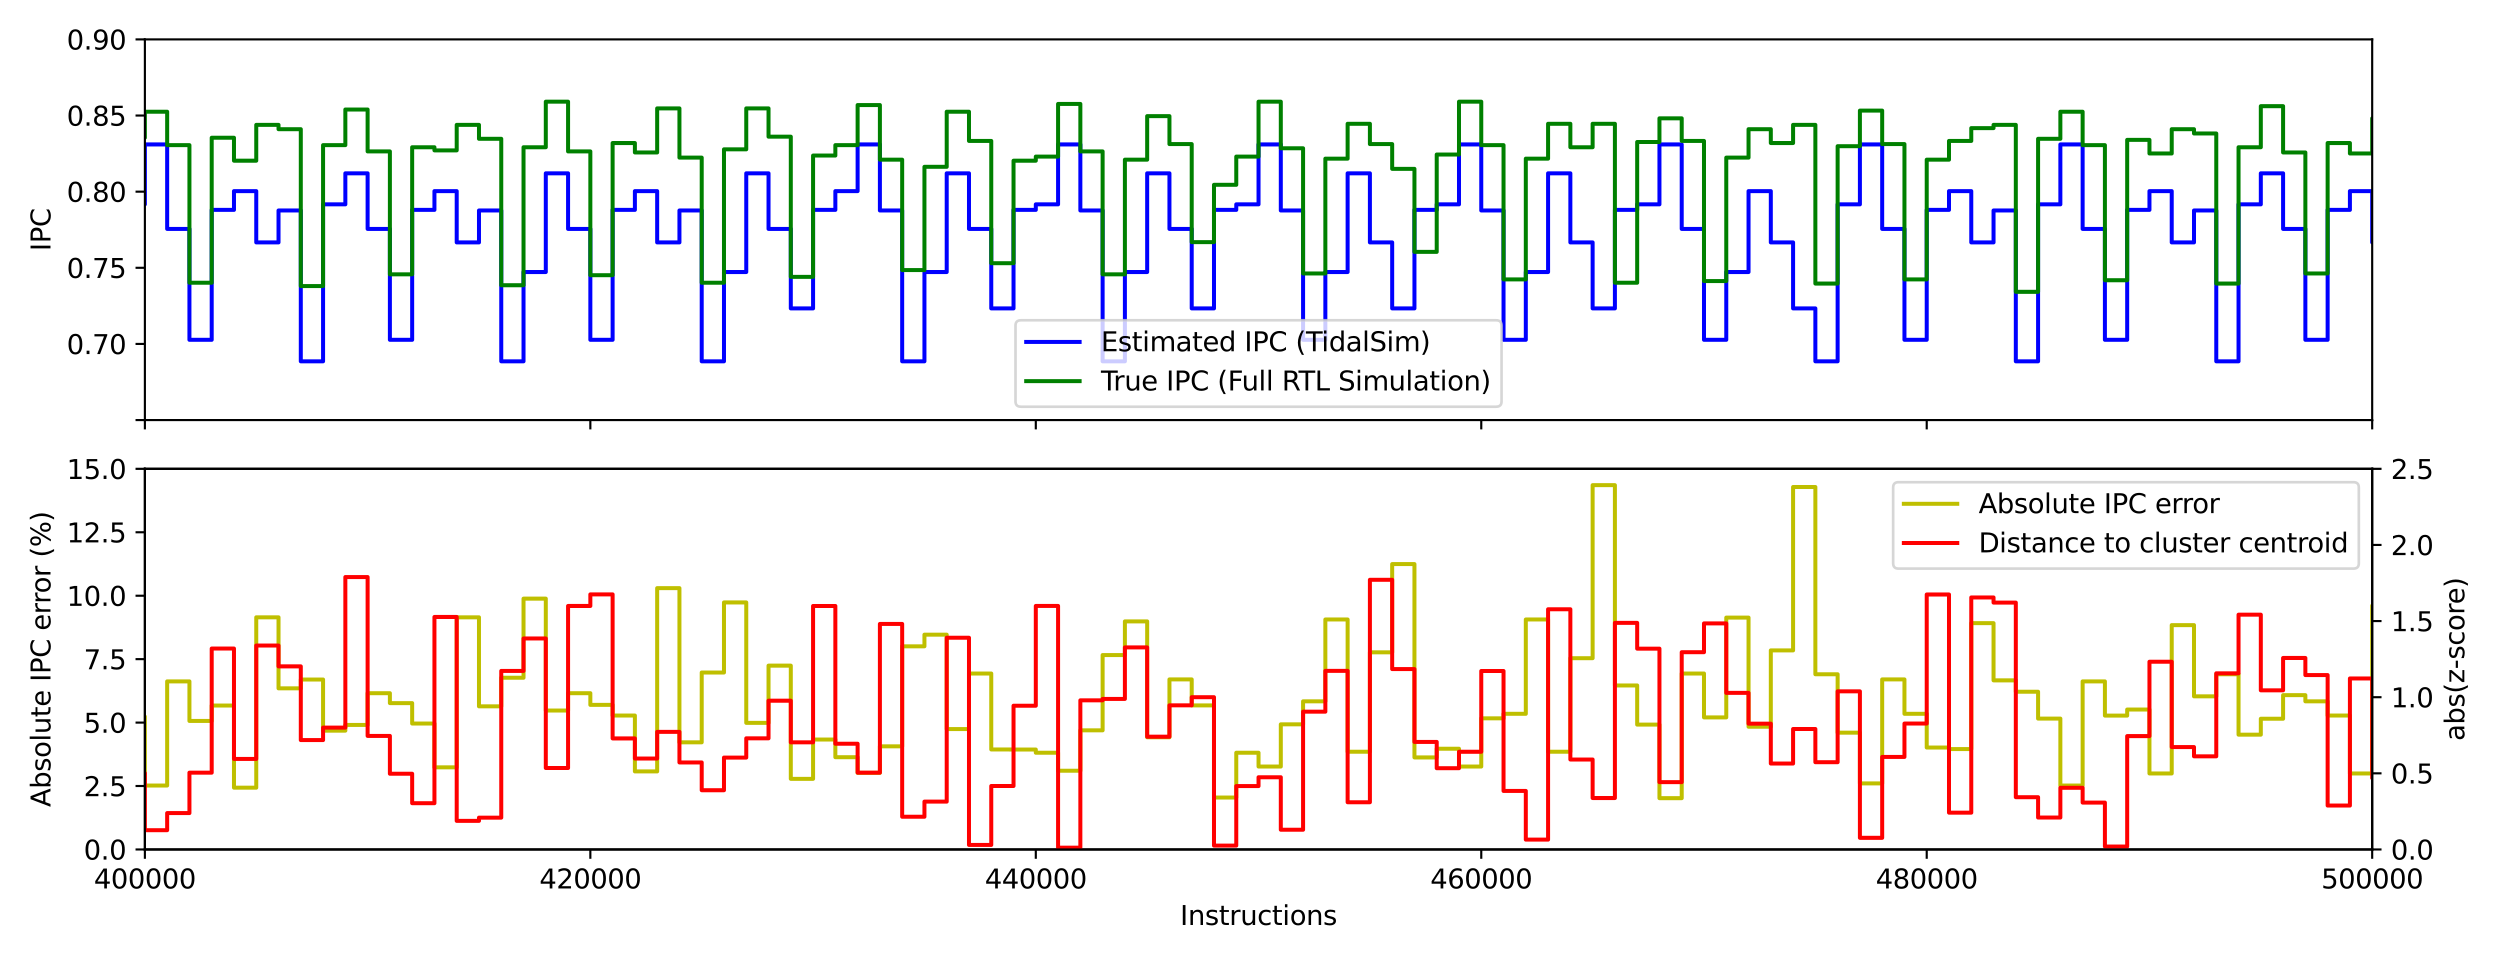 <?xml version="1.0" encoding="utf-8" standalone="no"?>
<!DOCTYPE svg PUBLIC "-//W3C//DTD SVG 1.1//EN"
  "http://www.w3.org/Graphics/SVG/1.1/DTD/svg11.dtd">
<svg xmlns:xlink="http://www.w3.org/1999/xlink" width="936pt" height="360pt" viewBox="0 0 936 360" xmlns="http://www.w3.org/2000/svg" version="1.1">
 <defs>
  <style type="text/css">*{stroke-linejoin: round; stroke-linecap: butt}</style>
 </defs>
 <g id="figure_1">
  <g id="patch_1">
   <path d="M 0 360 
L 936 360 
L 936 0 
L 0 0 
z
" style="fill: #ffffff"/>
  </g>
  <g id="axes_1">
   <g id="patch_2">
    <path d="M 54.245 157.27 
L 888.145 157.27 
L 888.145 14.76 
L 54.245 14.76 
z
" style="fill: #ffffff"/>
   </g>
   <g id="matplotlib.axis_1">
    <g id="xtick_1">
     <g id="line2d_1">
      <defs>
       <path id="m53bc0b5994" d="M 0 0 
L 0 3.5 
" style="stroke: #000000; stroke-width: 0.8"/>
      </defs>
      <g>
       <use xlink:href="#m53bc0b5994" x="54.245" y="157.27" style="stroke: #000000; stroke-width: 0.8"/>
      </g>
     </g>
    </g>
    <g id="xtick_2">
     <g id="line2d_2">
      <g>
       <use xlink:href="#m53bc0b5994" x="221.025" y="157.27" style="stroke: #000000; stroke-width: 0.8"/>
      </g>
     </g>
    </g>
    <g id="xtick_3">
     <g id="line2d_3">
      <g>
       <use xlink:href="#m53bc0b5994" x="387.805" y="157.27" style="stroke: #000000; stroke-width: 0.8"/>
      </g>
     </g>
    </g>
    <g id="xtick_4">
     <g id="line2d_4">
      <g>
       <use xlink:href="#m53bc0b5994" x="554.585" y="157.27" style="stroke: #000000; stroke-width: 0.8"/>
      </g>
     </g>
    </g>
    <g id="xtick_5">
     <g id="line2d_5">
      <g>
       <use xlink:href="#m53bc0b5994" x="721.365" y="157.27" style="stroke: #000000; stroke-width: 0.8"/>
      </g>
     </g>
    </g>
    <g id="xtick_6">
     <g id="line2d_6">
      <g>
       <use xlink:href="#m53bc0b5994" x="888.145" y="157.27" style="stroke: #000000; stroke-width: 0.8"/>
      </g>
     </g>
    </g>
   </g>
   <g id="matplotlib.axis_2">
    <g id="ytick_1">
     <g id="line2d_7">
      <defs>
       <path id="m1aa22fa182" d="M 0 0 
L -3.5 0 
" style="stroke: #000000; stroke-width: 0.8"/>
      </defs>
      <g>
       <use xlink:href="#m1aa22fa182" x="54.245" y="157.27" style="stroke: #000000; stroke-width: 0.8"/>
      </g>
     </g>
    </g>
    <g id="ytick_2">
     <g id="line2d_8">
      <g>
       <use xlink:href="#m1aa22fa182" x="54.245" y="128.768" style="stroke: #000000; stroke-width: 0.8"/>
      </g>
     </g>
     <g id="text_1">
      <!-- 0.70 -->
      <g transform="translate(24.979 132.567) scale(0.1 -0.1)">
       <defs>
        <path id="DejaVuSans-30" d="M 2034 4250 
Q 1547 4250 1301 3770 
Q 1056 3291 1056 2328 
Q 1056 1369 1301 889 
Q 1547 409 2034 409 
Q 2525 409 2770 889 
Q 3016 1369 3016 2328 
Q 3016 3291 2770 3770 
Q 2525 4250 2034 4250 
z
M 2034 4750 
Q 2819 4750 3233 4129 
Q 3647 3509 3647 2328 
Q 3647 1150 3233 529 
Q 2819 -91 2034 -91 
Q 1250 -91 836 529 
Q 422 1150 422 2328 
Q 422 3509 836 4129 
Q 1250 4750 2034 4750 
z
" transform="scale(0.016)"/>
        <path id="DejaVuSans-2e" d="M 684 794 
L 1344 794 
L 1344 0 
L 684 0 
L 684 794 
z
" transform="scale(0.016)"/>
        <path id="DejaVuSans-37" d="M 525 4666 
L 3525 4666 
L 3525 4397 
L 1831 0 
L 1172 0 
L 2766 4134 
L 525 4134 
L 525 4666 
z
" transform="scale(0.016)"/>
       </defs>
       <use xlink:href="#DejaVuSans-30"/>
       <use xlink:href="#DejaVuSans-2e" x="63.623"/>
       <use xlink:href="#DejaVuSans-37" x="95.41"/>
       <use xlink:href="#DejaVuSans-30" x="159.033"/>
      </g>
     </g>
    </g>
    <g id="ytick_3">
     <g id="line2d_9">
      <g>
       <use xlink:href="#m1aa22fa182" x="54.245" y="100.266" style="stroke: #000000; stroke-width: 0.8"/>
      </g>
     </g>
     <g id="text_2">
      <!-- 0.75 -->
      <g transform="translate(24.979 104.065) scale(0.1 -0.1)">
       <defs>
        <path id="DejaVuSans-35" d="M 691 4666 
L 3169 4666 
L 3169 4134 
L 1269 4134 
L 1269 2991 
Q 1406 3038 1543 3061 
Q 1681 3084 1819 3084 
Q 2600 3084 3056 2656 
Q 3513 2228 3513 1497 
Q 3513 744 3044 326 
Q 2575 -91 1722 -91 
Q 1428 -91 1123 -41 
Q 819 9 494 109 
L 494 744 
Q 775 591 1075 516 
Q 1375 441 1709 441 
Q 2250 441 2565 725 
Q 2881 1009 2881 1497 
Q 2881 1984 2565 2268 
Q 2250 2553 1709 2553 
Q 1456 2553 1204 2497 
Q 953 2441 691 2322 
L 691 4666 
z
" transform="scale(0.016)"/>
       </defs>
       <use xlink:href="#DejaVuSans-30"/>
       <use xlink:href="#DejaVuSans-2e" x="63.623"/>
       <use xlink:href="#DejaVuSans-37" x="95.41"/>
       <use xlink:href="#DejaVuSans-35" x="159.033"/>
      </g>
     </g>
    </g>
    <g id="ytick_4">
     <g id="line2d_10">
      <g>
       <use xlink:href="#m1aa22fa182" x="54.245" y="71.764" style="stroke: #000000; stroke-width: 0.8"/>
      </g>
     </g>
     <g id="text_3">
      <!-- 0.80 -->
      <g transform="translate(24.979 75.563) scale(0.1 -0.1)">
       <defs>
        <path id="DejaVuSans-38" d="M 2034 2216 
Q 1584 2216 1326 1975 
Q 1069 1734 1069 1313 
Q 1069 891 1326 650 
Q 1584 409 2034 409 
Q 2484 409 2743 651 
Q 3003 894 3003 1313 
Q 3003 1734 2745 1975 
Q 2488 2216 2034 2216 
z
M 1403 2484 
Q 997 2584 770 2862 
Q 544 3141 544 3541 
Q 544 4100 942 4425 
Q 1341 4750 2034 4750 
Q 2731 4750 3128 4425 
Q 3525 4100 3525 3541 
Q 3525 3141 3298 2862 
Q 3072 2584 2669 2484 
Q 3125 2378 3379 2068 
Q 3634 1759 3634 1313 
Q 3634 634 3220 271 
Q 2806 -91 2034 -91 
Q 1263 -91 848 271 
Q 434 634 434 1313 
Q 434 1759 690 2068 
Q 947 2378 1403 2484 
z
M 1172 3481 
Q 1172 3119 1398 2916 
Q 1625 2713 2034 2713 
Q 2441 2713 2670 2916 
Q 2900 3119 2900 3481 
Q 2900 3844 2670 4047 
Q 2441 4250 2034 4250 
Q 1625 4250 1398 4047 
Q 1172 3844 1172 3481 
z
" transform="scale(0.016)"/>
       </defs>
       <use xlink:href="#DejaVuSans-30"/>
       <use xlink:href="#DejaVuSans-2e" x="63.623"/>
       <use xlink:href="#DejaVuSans-38" x="95.41"/>
       <use xlink:href="#DejaVuSans-30" x="159.033"/>
      </g>
     </g>
    </g>
    <g id="ytick_5">
     <g id="line2d_11">
      <g>
       <use xlink:href="#m1aa22fa182" x="54.245" y="43.262" style="stroke: #000000; stroke-width: 0.8"/>
      </g>
     </g>
     <g id="text_4">
      <!-- 0.85 -->
      <g transform="translate(24.979 47.061) scale(0.1 -0.1)">
       <use xlink:href="#DejaVuSans-30"/>
       <use xlink:href="#DejaVuSans-2e" x="63.623"/>
       <use xlink:href="#DejaVuSans-38" x="95.41"/>
       <use xlink:href="#DejaVuSans-35" x="159.033"/>
      </g>
     </g>
    </g>
    <g id="ytick_6">
     <g id="line2d_12">
      <g>
       <use xlink:href="#m1aa22fa182" x="54.245" y="14.76" style="stroke: #000000; stroke-width: 0.8"/>
      </g>
     </g>
     <g id="text_5">
      <!-- 0.90 -->
      <g transform="translate(24.979 18.559) scale(0.1 -0.1)">
       <defs>
        <path id="DejaVuSans-39" d="M 703 97 
L 703 672 
Q 941 559 1184 500 
Q 1428 441 1663 441 
Q 2288 441 2617 861 
Q 2947 1281 2994 2138 
Q 2813 1869 2534 1725 
Q 2256 1581 1919 1581 
Q 1219 1581 811 2004 
Q 403 2428 403 3163 
Q 403 3881 828 4315 
Q 1253 4750 1959 4750 
Q 2769 4750 3195 4129 
Q 3622 3509 3622 2328 
Q 3622 1225 3098 567 
Q 2575 -91 1691 -91 
Q 1453 -91 1209 -44 
Q 966 3 703 97 
z
M 1959 2075 
Q 2384 2075 2632 2365 
Q 2881 2656 2881 3163 
Q 2881 3666 2632 3958 
Q 2384 4250 1959 4250 
Q 1534 4250 1286 3958 
Q 1038 3666 1038 3163 
Q 1038 2656 1286 2365 
Q 1534 2075 1959 2075 
z
" transform="scale(0.016)"/>
       </defs>
       <use xlink:href="#DejaVuSans-30"/>
       <use xlink:href="#DejaVuSans-2e" x="63.623"/>
       <use xlink:href="#DejaVuSans-39" x="95.41"/>
       <use xlink:href="#DejaVuSans-30" x="159.033"/>
      </g>
     </g>
    </g>
    <g id="text_6">
     <!-- IPC -->
     <g transform="translate(18.9 93.996) rotate(-90) scale(0.1 -0.1)">
      <defs>
       <path id="DejaVuSans-49" d="M 628 4666 
L 1259 4666 
L 1259 0 
L 628 0 
L 628 4666 
z
" transform="scale(0.016)"/>
       <path id="DejaVuSans-50" d="M 1259 4147 
L 1259 2394 
L 2053 2394 
Q 2494 2394 2734 2622 
Q 2975 2850 2975 3272 
Q 2975 3691 2734 3919 
Q 2494 4147 2053 4147 
L 1259 4147 
z
M 628 4666 
L 2053 4666 
Q 2838 4666 3239 4311 
Q 3641 3956 3641 3272 
Q 3641 2581 3239 2228 
Q 2838 1875 2053 1875 
L 1259 1875 
L 1259 0 
L 628 0 
L 628 4666 
z
" transform="scale(0.016)"/>
       <path id="DejaVuSans-43" d="M 4122 4306 
L 4122 3641 
Q 3803 3938 3442 4084 
Q 3081 4231 2675 4231 
Q 1875 4231 1450 3742 
Q 1025 3253 1025 2328 
Q 1025 1406 1450 917 
Q 1875 428 2675 428 
Q 3081 428 3442 575 
Q 3803 722 4122 1019 
L 4122 359 
Q 3791 134 3420 21 
Q 3050 -91 2638 -91 
Q 1578 -91 968 557 
Q 359 1206 359 2328 
Q 359 3453 968 4101 
Q 1578 4750 2638 4750 
Q 3056 4750 3426 4639 
Q 3797 4528 4122 4306 
z
" transform="scale(0.016)"/>
      </defs>
      <use xlink:href="#DejaVuSans-49"/>
      <use xlink:href="#DejaVuSans-50" x="29.492"/>
      <use xlink:href="#DejaVuSans-43" x="89.795"/>
     </g>
    </g>
   </g>
   <g id="line2d_13">
    <path d="M 45.906 135.279 
L 45.906 76.51 
L 54.245 76.51 
L 54.245 54.075 
L 62.584 54.075 
L 62.584 85.702 
L 70.923 85.702 
L 70.923 127.227 
L 79.262 127.227 
L 79.262 78.583 
L 87.601 78.583 
L 87.601 71.555 
L 95.94 71.555 
L 95.94 90.757 
L 104.279 90.757 
L 104.279 78.806 
L 112.618 78.806 
L 112.618 135.279 
L 120.957 135.279 
L 120.957 76.51 
L 129.296 76.51 
L 129.296 64.89 
L 137.635 64.89 
L 137.635 85.702 
L 145.974 85.702 
L 145.974 127.227 
L 154.313 127.227 
L 154.313 78.583 
L 162.652 78.583 
L 162.652 71.555 
L 170.991 71.555 
L 170.991 90.757 
L 179.33 90.757 
L 179.33 78.806 
L 187.669 78.806 
L 187.669 135.279 
L 196.008 135.279 
L 196.008 101.848 
L 204.347 101.848 
L 204.347 64.89 
L 212.686 64.89 
L 212.686 85.702 
L 221.025 85.702 
L 221.025 127.227 
L 229.364 127.227 
L 229.364 78.583 
L 237.703 78.583 
L 237.703 71.555 
L 246.042 71.555 
L 246.042 90.757 
L 254.381 90.757 
L 254.381 78.806 
L 262.72 78.806 
L 262.72 135.279 
L 271.059 135.279 
L 271.059 101.848 
L 279.398 101.848 
L 279.398 64.89 
L 287.737 64.89 
L 287.737 85.702 
L 296.076 85.702 
L 296.076 115.463 
L 304.415 115.463 
L 304.415 78.583 
L 312.754 78.583 
L 312.754 71.555 
L 321.093 71.555 
L 321.093 54.075 
L 329.432 54.075 
L 329.432 78.806 
L 337.771 78.806 
L 337.771 135.279 
L 346.11 135.279 
L 346.11 101.848 
L 354.449 101.848 
L 354.449 64.89 
L 362.788 64.89 
L 362.788 85.702 
L 371.127 85.702 
L 371.127 115.463 
L 379.466 115.463 
L 379.466 78.583 
L 387.805 78.583 
L 387.805 76.51 
L 396.144 76.51 
L 396.144 54.075 
L 404.483 54.075 
L 404.483 78.806 
L 412.822 78.806 
L 412.822 135.279 
L 421.161 135.279 
L 421.161 101.848 
L 429.5 101.848 
L 429.5 64.89 
L 437.839 64.89 
L 437.839 85.702 
L 446.178 85.702 
L 446.178 115.463 
L 454.517 115.463 
L 454.517 78.583 
L 462.856 78.583 
L 462.856 76.51 
L 471.195 76.51 
L 471.195 54.075 
L 479.534 54.075 
L 479.534 78.806 
L 487.873 78.806 
L 487.873 127.227 
L 496.212 127.227 
L 496.212 101.848 
L 504.551 101.848 
L 504.551 64.89 
L 512.89 64.89 
L 512.89 90.757 
L 521.229 90.757 
L 521.229 115.463 
L 529.568 115.463 
L 529.568 78.583 
L 537.907 78.583 
L 537.907 76.51 
L 546.246 76.51 
L 546.246 54.075 
L 554.585 54.075 
L 554.585 78.806 
L 562.924 78.806 
L 562.924 127.227 
L 571.263 127.227 
L 571.263 101.848 
L 579.602 101.848 
L 579.602 64.89 
L 587.941 64.89 
L 587.941 90.757 
L 596.28 90.757 
L 596.28 115.463 
L 604.619 115.463 
L 604.619 78.583 
L 612.958 78.583 
L 612.958 76.51 
L 621.297 76.51 
L 621.297 54.075 
L 629.636 54.075 
L 629.636 85.702 
L 637.975 85.702 
L 637.975 127.227 
L 646.314 127.227 
L 646.314 101.848 
L 654.653 101.848 
L 654.653 71.555 
L 662.992 71.555 
L 662.992 90.757 
L 671.331 90.757 
L 671.331 115.463 
L 679.67 115.463 
L 679.67 135.279 
L 688.009 135.279 
L 688.009 76.51 
L 696.348 76.51 
L 696.348 54.075 
L 704.687 54.075 
L 704.687 85.702 
L 713.026 85.702 
L 713.026 127.227 
L 721.365 127.227 
L 721.365 78.583 
L 729.704 78.583 
L 729.704 71.555 
L 738.043 71.555 
L 738.043 90.757 
L 746.382 90.757 
L 746.382 78.806 
L 754.721 78.806 
L 754.721 135.279 
L 763.06 135.279 
L 763.06 76.51 
L 771.399 76.51 
L 771.399 54.075 
L 779.738 54.075 
L 779.738 85.702 
L 788.077 85.702 
L 788.077 127.227 
L 796.416 127.227 
L 796.416 78.583 
L 804.755 78.583 
L 804.755 71.555 
L 813.094 71.555 
L 813.094 90.757 
L 821.433 90.757 
L 821.433 78.806 
L 829.772 78.806 
L 829.772 135.279 
L 838.111 135.279 
L 838.111 76.51 
L 846.45 76.51 
L 846.45 64.89 
L 854.789 64.89 
L 854.789 85.702 
L 863.128 85.702 
L 863.128 127.227 
L 871.467 127.227 
L 871.467 78.583 
L 879.806 78.583 
L 879.806 71.555 
L 888.145 71.555 
L 888.145 90.757 
L 896.484 90.757 
L 896.484 90.757 
" clip-path="url(#pe1b29015e6)" style="fill: none; stroke: #0000ff; stroke-width: 1.5; stroke-linecap: square"/>
   </g>
   <g id="line2d_14">
    <path d="M 45.906 107.722 
L 45.906 51.572 
L 54.245 51.572 
L 54.245 41.828 
L 62.584 41.828 
L 62.584 54.341 
L 70.923 54.341 
L 70.923 105.857 
L 79.262 105.857 
L 79.262 51.572 
L 87.601 51.572 
L 87.601 60.167 
L 95.94 60.167 
L 95.94 46.75 
L 104.279 46.75 
L 104.279 48.368 
L 112.618 48.368 
L 112.618 107.102 
L 120.957 107.102 
L 120.957 54.341 
L 129.296 54.341 
L 129.296 40.998 
L 137.635 40.998 
L 137.635 56.689 
L 145.974 56.689 
L 145.974 102.71 
L 154.313 102.71 
L 154.313 55.126 
L 162.652 55.126 
L 162.652 56.299 
L 170.991 56.299 
L 170.991 46.75 
L 179.33 46.75 
L 179.33 51.97 
L 187.669 51.97 
L 187.669 106.792 
L 196.008 106.792 
L 196.008 55.126 
L 204.347 55.126 
L 204.347 38.071 
L 212.686 38.071 
L 212.686 56.689 
L 221.025 56.689 
L 221.025 103.027 
L 229.364 103.027 
L 229.364 53.553 
L 237.703 53.553 
L 237.703 57.078 
L 246.042 57.078 
L 246.042 40.582 
L 254.381 40.582 
L 254.381 59.013 
L 262.72 59.013 
L 262.72 105.857 
L 271.059 105.857 
L 271.059 55.909 
L 279.398 55.909 
L 279.398 40.582 
L 287.737 40.582 
L 287.737 51.174 
L 296.076 51.174 
L 296.076 103.659 
L 304.415 103.659 
L 304.415 58.241 
L 312.754 58.241 
L 312.754 54.341 
L 321.093 54.341 
L 321.093 39.33 
L 329.432 39.33 
L 329.432 59.783 
L 337.771 59.783 
L 337.771 101.119 
L 346.11 101.119 
L 346.11 62.457 
L 354.449 62.457 
L 354.449 41.828 
L 362.788 41.828 
L 362.788 52.763 
L 371.127 52.763 
L 371.127 98.549 
L 379.466 98.549 
L 379.466 60.167 
L 387.805 60.167 
L 387.805 58.627 
L 396.144 58.627 
L 396.144 38.911 
L 404.483 38.911 
L 404.483 56.689 
L 412.822 56.689 
L 412.822 102.71 
L 421.161 102.71 
L 421.161 59.783 
L 429.5 59.783 
L 429.5 43.48 
L 437.839 43.48 
L 437.839 53.947 
L 446.178 53.947 
L 446.178 90.649 
L 454.517 90.649 
L 454.517 69.196 
L 462.856 69.196 
L 462.856 58.627 
L 471.195 58.627 
L 471.195 38.071 
L 479.534 38.071 
L 479.534 55.518 
L 487.873 55.518 
L 487.873 102.393 
L 496.212 102.393 
L 496.212 59.398 
L 504.551 59.398 
L 504.551 46.343 
L 512.89 46.343 
L 512.89 53.947 
L 521.229 53.947 
L 521.229 63.216 
L 529.568 63.216 
L 529.568 94.306 
L 537.907 94.306 
L 537.907 57.854 
L 546.246 57.854 
L 546.246 38.071 
L 554.585 38.071 
L 554.585 54.341 
L 562.924 54.341 
L 562.924 104.604 
L 571.263 104.604 
L 571.263 59.398 
L 579.602 59.398 
L 579.602 46.343 
L 587.941 46.343 
L 587.941 55.126 
L 596.28 55.126 
L 596.28 46.343 
L 604.619 46.343 
L 604.619 105.857 
L 612.958 105.857 
L 612.958 53.158 
L 621.297 53.158 
L 621.297 44.302 
L 629.636 44.302 
L 629.636 52.763 
L 637.975 52.763 
L 637.975 105.231 
L 646.314 105.231 
L 646.314 59.013 
L 654.653 59.013 
L 654.653 48.368 
L 662.992 48.368 
L 662.992 53.553 
L 671.331 53.553 
L 671.331 46.75 
L 679.67 46.75 
L 679.67 106.169 
L 688.009 106.169 
L 688.009 54.734 
L 696.348 54.734 
L 696.348 41.414 
L 704.687 41.414 
L 704.687 53.947 
L 713.026 53.947 
L 713.026 104.604 
L 721.365 104.604 
L 721.365 59.783 
L 729.704 59.783 
L 729.704 52.763 
L 738.043 52.763 
L 738.043 47.964 
L 746.382 47.964 
L 746.382 46.75 
L 754.721 46.75 
L 754.721 109.264 
L 763.06 109.264 
L 763.06 51.97 
L 771.399 51.97 
L 771.399 41.828 
L 779.738 41.828 
L 779.738 54.341 
L 788.077 54.341 
L 788.077 104.918 
L 796.416 104.918 
L 796.416 52.366 
L 804.755 52.366 
L 804.755 57.466 
L 813.094 57.466 
L 813.094 48.368 
L 821.433 48.368 
L 821.433 49.975 
L 829.772 49.975 
L 829.772 106.169 
L 838.111 106.169 
L 838.111 55.126 
L 846.45 55.126 
L 846.45 39.748 
L 854.789 39.748 
L 854.789 57.078 
L 863.128 57.078 
L 863.128 102.393 
L 871.467 102.393 
L 871.467 53.553 
L 879.806 53.553 
L 879.806 57.466 
L 888.145 57.466 
L 888.145 44.302 
L 896.484 44.302 
L 896.484 44.302 
" clip-path="url(#pe1b29015e6)" style="fill: none; stroke: #008000; stroke-width: 1.5; stroke-linecap: square"/>
   </g>
   <g id="patch_3">
    <path d="M 54.245 157.27 
L 54.245 14.76 
" style="fill: none; stroke: #000000; stroke-width: 0.8; stroke-linejoin: miter; stroke-linecap: square"/>
   </g>
   <g id="patch_4">
    <path d="M 888.145 157.27 
L 888.145 14.76 
" style="fill: none; stroke: #000000; stroke-width: 0.8; stroke-linejoin: miter; stroke-linecap: square"/>
   </g>
   <g id="patch_5">
    <path d="M 54.245 157.27 
L 888.145 157.27 
" style="fill: none; stroke: #000000; stroke-width: 0.8; stroke-linejoin: miter; stroke-linecap: square"/>
   </g>
   <g id="patch_6">
    <path d="M 54.245 14.76 
L 888.145 14.76 
" style="fill: none; stroke: #000000; stroke-width: 0.8; stroke-linejoin: miter; stroke-linecap: square"/>
   </g>
   <g id="legend_1">
    <g id="patch_7">
     <path d="M 382.207 152.27 
L 560.183 152.27 
Q 562.183 152.27 562.183 150.27 
L 562.183 121.914 
Q 562.183 119.914 560.183 119.914 
L 382.207 119.914 
Q 380.207 119.914 380.207 121.914 
L 380.207 150.27 
Q 380.207 152.27 382.207 152.27 
z
" style="fill: #ffffff; opacity: 0.8; stroke: #cccccc; stroke-linejoin: miter"/>
    </g>
    <g id="line2d_15">
     <path d="M 384.207 128.012 
L 384.207 128.012 
L 394.207 128.012 
L 394.207 128.012 
L 404.207 128.012 
" style="fill: none; stroke: #0000ff; stroke-width: 1.5; stroke-linecap: square"/>
    </g>
    <g id="text_7">
     <!-- Estimated IPC (TidalSim) -->
     <g transform="translate(412.207 131.512) scale(0.1 -0.1)">
      <defs>
       <path id="DejaVuSans-45" d="M 628 4666 
L 3578 4666 
L 3578 4134 
L 1259 4134 
L 1259 2753 
L 3481 2753 
L 3481 2222 
L 1259 2222 
L 1259 531 
L 3634 531 
L 3634 0 
L 628 0 
L 628 4666 
z
" transform="scale(0.016)"/>
       <path id="DejaVuSans-73" d="M 2834 3397 
L 2834 2853 
Q 2591 2978 2328 3040 
Q 2066 3103 1784 3103 
Q 1356 3103 1142 2972 
Q 928 2841 928 2578 
Q 928 2378 1081 2264 
Q 1234 2150 1697 2047 
L 1894 2003 
Q 2506 1872 2764 1633 
Q 3022 1394 3022 966 
Q 3022 478 2636 193 
Q 2250 -91 1575 -91 
Q 1294 -91 989 -36 
Q 684 19 347 128 
L 347 722 
Q 666 556 975 473 
Q 1284 391 1588 391 
Q 1994 391 2212 530 
Q 2431 669 2431 922 
Q 2431 1156 2273 1281 
Q 2116 1406 1581 1522 
L 1381 1569 
Q 847 1681 609 1914 
Q 372 2147 372 2553 
Q 372 3047 722 3315 
Q 1072 3584 1716 3584 
Q 2034 3584 2315 3537 
Q 2597 3491 2834 3397 
z
" transform="scale(0.016)"/>
       <path id="DejaVuSans-74" d="M 1172 4494 
L 1172 3500 
L 2356 3500 
L 2356 3053 
L 1172 3053 
L 1172 1153 
Q 1172 725 1289 603 
Q 1406 481 1766 481 
L 2356 481 
L 2356 0 
L 1766 0 
Q 1100 0 847 248 
Q 594 497 594 1153 
L 594 3053 
L 172 3053 
L 172 3500 
L 594 3500 
L 594 4494 
L 1172 4494 
z
" transform="scale(0.016)"/>
       <path id="DejaVuSans-69" d="M 603 3500 
L 1178 3500 
L 1178 0 
L 603 0 
L 603 3500 
z
M 603 4863 
L 1178 4863 
L 1178 4134 
L 603 4134 
L 603 4863 
z
" transform="scale(0.016)"/>
       <path id="DejaVuSans-6d" d="M 3328 2828 
Q 3544 3216 3844 3400 
Q 4144 3584 4550 3584 
Q 5097 3584 5394 3201 
Q 5691 2819 5691 2113 
L 5691 0 
L 5113 0 
L 5113 2094 
Q 5113 2597 4934 2840 
Q 4756 3084 4391 3084 
Q 3944 3084 3684 2787 
Q 3425 2491 3425 1978 
L 3425 0 
L 2847 0 
L 2847 2094 
Q 2847 2600 2669 2842 
Q 2491 3084 2119 3084 
Q 1678 3084 1418 2786 
Q 1159 2488 1159 1978 
L 1159 0 
L 581 0 
L 581 3500 
L 1159 3500 
L 1159 2956 
Q 1356 3278 1631 3431 
Q 1906 3584 2284 3584 
Q 2666 3584 2933 3390 
Q 3200 3197 3328 2828 
z
" transform="scale(0.016)"/>
       <path id="DejaVuSans-61" d="M 2194 1759 
Q 1497 1759 1228 1600 
Q 959 1441 959 1056 
Q 959 750 1161 570 
Q 1363 391 1709 391 
Q 2188 391 2477 730 
Q 2766 1069 2766 1631 
L 2766 1759 
L 2194 1759 
z
M 3341 1997 
L 3341 0 
L 2766 0 
L 2766 531 
Q 2569 213 2275 61 
Q 1981 -91 1556 -91 
Q 1019 -91 701 211 
Q 384 513 384 1019 
Q 384 1609 779 1909 
Q 1175 2209 1959 2209 
L 2766 2209 
L 2766 2266 
Q 2766 2663 2505 2880 
Q 2244 3097 1772 3097 
Q 1472 3097 1187 3025 
Q 903 2953 641 2809 
L 641 3341 
Q 956 3463 1253 3523 
Q 1550 3584 1831 3584 
Q 2591 3584 2966 3190 
Q 3341 2797 3341 1997 
z
" transform="scale(0.016)"/>
       <path id="DejaVuSans-65" d="M 3597 1894 
L 3597 1613 
L 953 1613 
Q 991 1019 1311 708 
Q 1631 397 2203 397 
Q 2534 397 2845 478 
Q 3156 559 3463 722 
L 3463 178 
Q 3153 47 2828 -22 
Q 2503 -91 2169 -91 
Q 1331 -91 842 396 
Q 353 884 353 1716 
Q 353 2575 817 3079 
Q 1281 3584 2069 3584 
Q 2775 3584 3186 3129 
Q 3597 2675 3597 1894 
z
M 3022 2063 
Q 3016 2534 2758 2815 
Q 2500 3097 2075 3097 
Q 1594 3097 1305 2825 
Q 1016 2553 972 2059 
L 3022 2063 
z
" transform="scale(0.016)"/>
       <path id="DejaVuSans-64" d="M 2906 2969 
L 2906 4863 
L 3481 4863 
L 3481 0 
L 2906 0 
L 2906 525 
Q 2725 213 2448 61 
Q 2172 -91 1784 -91 
Q 1150 -91 751 415 
Q 353 922 353 1747 
Q 353 2572 751 3078 
Q 1150 3584 1784 3584 
Q 2172 3584 2448 3432 
Q 2725 3281 2906 2969 
z
M 947 1747 
Q 947 1113 1208 752 
Q 1469 391 1925 391 
Q 2381 391 2643 752 
Q 2906 1113 2906 1747 
Q 2906 2381 2643 2742 
Q 2381 3103 1925 3103 
Q 1469 3103 1208 2742 
Q 947 2381 947 1747 
z
" transform="scale(0.016)"/>
       <path id="DejaVuSans-20" transform="scale(0.016)"/>
       <path id="DejaVuSans-28" d="M 1984 4856 
Q 1566 4138 1362 3434 
Q 1159 2731 1159 2009 
Q 1159 1288 1364 580 
Q 1569 -128 1984 -844 
L 1484 -844 
Q 1016 -109 783 600 
Q 550 1309 550 2009 
Q 550 2706 781 3412 
Q 1013 4119 1484 4856 
L 1984 4856 
z
" transform="scale(0.016)"/>
       <path id="DejaVuSans-54" d="M -19 4666 
L 3928 4666 
L 3928 4134 
L 2272 4134 
L 2272 0 
L 1638 0 
L 1638 4134 
L -19 4134 
L -19 4666 
z
" transform="scale(0.016)"/>
       <path id="DejaVuSans-6c" d="M 603 4863 
L 1178 4863 
L 1178 0 
L 603 0 
L 603 4863 
z
" transform="scale(0.016)"/>
       <path id="DejaVuSans-53" d="M 3425 4513 
L 3425 3897 
Q 3066 4069 2747 4153 
Q 2428 4238 2131 4238 
Q 1616 4238 1336 4038 
Q 1056 3838 1056 3469 
Q 1056 3159 1242 3001 
Q 1428 2844 1947 2747 
L 2328 2669 
Q 3034 2534 3370 2195 
Q 3706 1856 3706 1288 
Q 3706 609 3251 259 
Q 2797 -91 1919 -91 
Q 1588 -91 1214 -16 
Q 841 59 441 206 
L 441 856 
Q 825 641 1194 531 
Q 1563 422 1919 422 
Q 2459 422 2753 634 
Q 3047 847 3047 1241 
Q 3047 1584 2836 1778 
Q 2625 1972 2144 2069 
L 1759 2144 
Q 1053 2284 737 2584 
Q 422 2884 422 3419 
Q 422 4038 858 4394 
Q 1294 4750 2059 4750 
Q 2388 4750 2728 4690 
Q 3069 4631 3425 4513 
z
" transform="scale(0.016)"/>
       <path id="DejaVuSans-29" d="M 513 4856 
L 1013 4856 
Q 1481 4119 1714 3412 
Q 1947 2706 1947 2009 
Q 1947 1309 1714 600 
Q 1481 -109 1013 -844 
L 513 -844 
Q 928 -128 1133 580 
Q 1338 1288 1338 2009 
Q 1338 2731 1133 3434 
Q 928 4138 513 4856 
z
" transform="scale(0.016)"/>
      </defs>
      <use xlink:href="#DejaVuSans-45"/>
      <use xlink:href="#DejaVuSans-73" x="63.184"/>
      <use xlink:href="#DejaVuSans-74" x="115.283"/>
      <use xlink:href="#DejaVuSans-69" x="154.492"/>
      <use xlink:href="#DejaVuSans-6d" x="182.275"/>
      <use xlink:href="#DejaVuSans-61" x="279.688"/>
      <use xlink:href="#DejaVuSans-74" x="340.967"/>
      <use xlink:href="#DejaVuSans-65" x="380.176"/>
      <use xlink:href="#DejaVuSans-64" x="441.699"/>
      <use xlink:href="#DejaVuSans-20" x="505.176"/>
      <use xlink:href="#DejaVuSans-49" x="536.963"/>
      <use xlink:href="#DejaVuSans-50" x="566.455"/>
      <use xlink:href="#DejaVuSans-43" x="626.758"/>
      <use xlink:href="#DejaVuSans-20" x="696.582"/>
      <use xlink:href="#DejaVuSans-28" x="728.369"/>
      <use xlink:href="#DejaVuSans-54" x="767.383"/>
      <use xlink:href="#DejaVuSans-69" x="825.342"/>
      <use xlink:href="#DejaVuSans-64" x="853.125"/>
      <use xlink:href="#DejaVuSans-61" x="916.602"/>
      <use xlink:href="#DejaVuSans-6c" x="977.881"/>
      <use xlink:href="#DejaVuSans-53" x="1005.664"/>
      <use xlink:href="#DejaVuSans-69" x="1069.141"/>
      <use xlink:href="#DejaVuSans-6d" x="1096.924"/>
      <use xlink:href="#DejaVuSans-29" x="1194.336"/>
     </g>
    </g>
    <g id="line2d_16">
     <path d="M 384.207 142.69 
L 384.207 142.69 
L 394.207 142.69 
L 394.207 142.69 
L 404.207 142.69 
" style="fill: none; stroke: #008000; stroke-width: 1.5; stroke-linecap: square"/>
    </g>
    <g id="text_8">
     <!-- True IPC (Full RTL Simulation) -->
     <g transform="translate(412.207 146.19) scale(0.1 -0.1)">
      <defs>
       <path id="DejaVuSans-72" d="M 2631 2963 
Q 2534 3019 2420 3045 
Q 2306 3072 2169 3072 
Q 1681 3072 1420 2755 
Q 1159 2438 1159 1844 
L 1159 0 
L 581 0 
L 581 3500 
L 1159 3500 
L 1159 2956 
Q 1341 3275 1631 3429 
Q 1922 3584 2338 3584 
Q 2397 3584 2469 3576 
Q 2541 3569 2628 3553 
L 2631 2963 
z
" transform="scale(0.016)"/>
       <path id="DejaVuSans-75" d="M 544 1381 
L 544 3500 
L 1119 3500 
L 1119 1403 
Q 1119 906 1312 657 
Q 1506 409 1894 409 
Q 2359 409 2629 706 
Q 2900 1003 2900 1516 
L 2900 3500 
L 3475 3500 
L 3475 0 
L 2900 0 
L 2900 538 
Q 2691 219 2414 64 
Q 2138 -91 1772 -91 
Q 1169 -91 856 284 
Q 544 659 544 1381 
z
M 1991 3584 
L 1991 3584 
z
" transform="scale(0.016)"/>
       <path id="DejaVuSans-46" d="M 628 4666 
L 3309 4666 
L 3309 4134 
L 1259 4134 
L 1259 2759 
L 3109 2759 
L 3109 2228 
L 1259 2228 
L 1259 0 
L 628 0 
L 628 4666 
z
" transform="scale(0.016)"/>
       <path id="DejaVuSans-52" d="M 2841 2188 
Q 3044 2119 3236 1894 
Q 3428 1669 3622 1275 
L 4263 0 
L 3584 0 
L 2988 1197 
Q 2756 1666 2539 1819 
Q 2322 1972 1947 1972 
L 1259 1972 
L 1259 0 
L 628 0 
L 628 4666 
L 2053 4666 
Q 2853 4666 3247 4331 
Q 3641 3997 3641 3322 
Q 3641 2881 3436 2590 
Q 3231 2300 2841 2188 
z
M 1259 4147 
L 1259 2491 
L 2053 2491 
Q 2509 2491 2742 2702 
Q 2975 2913 2975 3322 
Q 2975 3731 2742 3939 
Q 2509 4147 2053 4147 
L 1259 4147 
z
" transform="scale(0.016)"/>
       <path id="DejaVuSans-4c" d="M 628 4666 
L 1259 4666 
L 1259 531 
L 3531 531 
L 3531 0 
L 628 0 
L 628 4666 
z
" transform="scale(0.016)"/>
       <path id="DejaVuSans-6f" d="M 1959 3097 
Q 1497 3097 1228 2736 
Q 959 2375 959 1747 
Q 959 1119 1226 758 
Q 1494 397 1959 397 
Q 2419 397 2687 759 
Q 2956 1122 2956 1747 
Q 2956 2369 2687 2733 
Q 2419 3097 1959 3097 
z
M 1959 3584 
Q 2709 3584 3137 3096 
Q 3566 2609 3566 1747 
Q 3566 888 3137 398 
Q 2709 -91 1959 -91 
Q 1206 -91 779 398 
Q 353 888 353 1747 
Q 353 2609 779 3096 
Q 1206 3584 1959 3584 
z
" transform="scale(0.016)"/>
       <path id="DejaVuSans-6e" d="M 3513 2113 
L 3513 0 
L 2938 0 
L 2938 2094 
Q 2938 2591 2744 2837 
Q 2550 3084 2163 3084 
Q 1697 3084 1428 2787 
Q 1159 2491 1159 1978 
L 1159 0 
L 581 0 
L 581 3500 
L 1159 3500 
L 1159 2956 
Q 1366 3272 1645 3428 
Q 1925 3584 2291 3584 
Q 2894 3584 3203 3211 
Q 3513 2838 3513 2113 
z
" transform="scale(0.016)"/>
      </defs>
      <use xlink:href="#DejaVuSans-54"/>
      <use xlink:href="#DejaVuSans-72" x="46.334"/>
      <use xlink:href="#DejaVuSans-75" x="87.447"/>
      <use xlink:href="#DejaVuSans-65" x="150.826"/>
      <use xlink:href="#DejaVuSans-20" x="212.35"/>
      <use xlink:href="#DejaVuSans-49" x="244.137"/>
      <use xlink:href="#DejaVuSans-50" x="273.629"/>
      <use xlink:href="#DejaVuSans-43" x="333.932"/>
      <use xlink:href="#DejaVuSans-20" x="403.756"/>
      <use xlink:href="#DejaVuSans-28" x="435.543"/>
      <use xlink:href="#DejaVuSans-46" x="474.557"/>
      <use xlink:href="#DejaVuSans-75" x="526.576"/>
      <use xlink:href="#DejaVuSans-6c" x="589.955"/>
      <use xlink:href="#DejaVuSans-6c" x="617.738"/>
      <use xlink:href="#DejaVuSans-20" x="645.521"/>
      <use xlink:href="#DejaVuSans-52" x="677.309"/>
      <use xlink:href="#DejaVuSans-54" x="739.541"/>
      <use xlink:href="#DejaVuSans-4c" x="800.625"/>
      <use xlink:href="#DejaVuSans-20" x="856.338"/>
      <use xlink:href="#DejaVuSans-53" x="888.125"/>
      <use xlink:href="#DejaVuSans-69" x="951.602"/>
      <use xlink:href="#DejaVuSans-6d" x="979.385"/>
      <use xlink:href="#DejaVuSans-75" x="1076.797"/>
      <use xlink:href="#DejaVuSans-6c" x="1140.176"/>
      <use xlink:href="#DejaVuSans-61" x="1167.959"/>
      <use xlink:href="#DejaVuSans-74" x="1229.238"/>
      <use xlink:href="#DejaVuSans-69" x="1268.447"/>
      <use xlink:href="#DejaVuSans-6f" x="1296.23"/>
      <use xlink:href="#DejaVuSans-6e" x="1357.412"/>
      <use xlink:href="#DejaVuSans-29" x="1420.791"/>
     </g>
    </g>
   </g>
  </g>
  <g id="axes_2">
   <g id="patch_8">
    <path d="M 54.245 318.04 
L 888.145 318.04 
L 888.145 175.53 
L 54.245 175.53 
z
" style="fill: #ffffff"/>
   </g>
   <g id="matplotlib.axis_3">
    <g id="xtick_7">
     <g id="line2d_17">
      <g>
       <use xlink:href="#m53bc0b5994" x="54.245" y="318.04" style="stroke: #000000; stroke-width: 0.8"/>
      </g>
     </g>
     <g id="text_9">
      <!-- 400000 -->
      <g transform="translate(35.157 332.638) scale(0.1 -0.1)">
       <defs>
        <path id="DejaVuSans-34" d="M 2419 4116 
L 825 1625 
L 2419 1625 
L 2419 4116 
z
M 2253 4666 
L 3047 4666 
L 3047 1625 
L 3713 1625 
L 3713 1100 
L 3047 1100 
L 3047 0 
L 2419 0 
L 2419 1100 
L 313 1100 
L 313 1709 
L 2253 4666 
z
" transform="scale(0.016)"/>
       </defs>
       <use xlink:href="#DejaVuSans-34"/>
       <use xlink:href="#DejaVuSans-30" x="63.623"/>
       <use xlink:href="#DejaVuSans-30" x="127.246"/>
       <use xlink:href="#DejaVuSans-30" x="190.869"/>
       <use xlink:href="#DejaVuSans-30" x="254.492"/>
       <use xlink:href="#DejaVuSans-30" x="318.115"/>
      </g>
     </g>
    </g>
    <g id="xtick_8">
     <g id="line2d_18">
      <g>
       <use xlink:href="#m53bc0b5994" x="221.025" y="318.04" style="stroke: #000000; stroke-width: 0.8"/>
      </g>
     </g>
     <g id="text_10">
      <!-- 420000 -->
      <g transform="translate(201.938 332.638) scale(0.1 -0.1)">
       <defs>
        <path id="DejaVuSans-32" d="M 1228 531 
L 3431 531 
L 3431 0 
L 469 0 
L 469 531 
Q 828 903 1448 1529 
Q 2069 2156 2228 2338 
Q 2531 2678 2651 2914 
Q 2772 3150 2772 3378 
Q 2772 3750 2511 3984 
Q 2250 4219 1831 4219 
Q 1534 4219 1204 4116 
Q 875 4013 500 3803 
L 500 4441 
Q 881 4594 1212 4672 
Q 1544 4750 1819 4750 
Q 2544 4750 2975 4387 
Q 3406 4025 3406 3419 
Q 3406 3131 3298 2873 
Q 3191 2616 2906 2266 
Q 2828 2175 2409 1742 
Q 1991 1309 1228 531 
z
" transform="scale(0.016)"/>
       </defs>
       <use xlink:href="#DejaVuSans-34"/>
       <use xlink:href="#DejaVuSans-32" x="63.623"/>
       <use xlink:href="#DejaVuSans-30" x="127.246"/>
       <use xlink:href="#DejaVuSans-30" x="190.869"/>
       <use xlink:href="#DejaVuSans-30" x="254.492"/>
       <use xlink:href="#DejaVuSans-30" x="318.115"/>
      </g>
     </g>
    </g>
    <g id="xtick_9">
     <g id="line2d_19">
      <g>
       <use xlink:href="#m53bc0b5994" x="387.805" y="318.04" style="stroke: #000000; stroke-width: 0.8"/>
      </g>
     </g>
     <g id="text_11">
      <!-- 440000 -->
      <g transform="translate(368.717 332.638) scale(0.1 -0.1)">
       <use xlink:href="#DejaVuSans-34"/>
       <use xlink:href="#DejaVuSans-34" x="63.623"/>
       <use xlink:href="#DejaVuSans-30" x="127.246"/>
       <use xlink:href="#DejaVuSans-30" x="190.869"/>
       <use xlink:href="#DejaVuSans-30" x="254.492"/>
       <use xlink:href="#DejaVuSans-30" x="318.115"/>
      </g>
     </g>
    </g>
    <g id="xtick_10">
     <g id="line2d_20">
      <g>
       <use xlink:href="#m53bc0b5994" x="554.585" y="318.04" style="stroke: #000000; stroke-width: 0.8"/>
      </g>
     </g>
     <g id="text_12">
      <!-- 460000 -->
      <g transform="translate(535.497 332.638) scale(0.1 -0.1)">
       <defs>
        <path id="DejaVuSans-36" d="M 2113 2584 
Q 1688 2584 1439 2293 
Q 1191 2003 1191 1497 
Q 1191 994 1439 701 
Q 1688 409 2113 409 
Q 2538 409 2786 701 
Q 3034 994 3034 1497 
Q 3034 2003 2786 2293 
Q 2538 2584 2113 2584 
z
M 3366 4563 
L 3366 3988 
Q 3128 4100 2886 4159 
Q 2644 4219 2406 4219 
Q 1781 4219 1451 3797 
Q 1122 3375 1075 2522 
Q 1259 2794 1537 2939 
Q 1816 3084 2150 3084 
Q 2853 3084 3261 2657 
Q 3669 2231 3669 1497 
Q 3669 778 3244 343 
Q 2819 -91 2113 -91 
Q 1303 -91 875 529 
Q 447 1150 447 2328 
Q 447 3434 972 4092 
Q 1497 4750 2381 4750 
Q 2619 4750 2861 4703 
Q 3103 4656 3366 4563 
z
" transform="scale(0.016)"/>
       </defs>
       <use xlink:href="#DejaVuSans-34"/>
       <use xlink:href="#DejaVuSans-36" x="63.623"/>
       <use xlink:href="#DejaVuSans-30" x="127.246"/>
       <use xlink:href="#DejaVuSans-30" x="190.869"/>
       <use xlink:href="#DejaVuSans-30" x="254.492"/>
       <use xlink:href="#DejaVuSans-30" x="318.115"/>
      </g>
     </g>
    </g>
    <g id="xtick_11">
     <g id="line2d_21">
      <g>
       <use xlink:href="#m53bc0b5994" x="721.365" y="318.04" style="stroke: #000000; stroke-width: 0.8"/>
      </g>
     </g>
     <g id="text_13">
      <!-- 480000 -->
      <g transform="translate(702.278 332.638) scale(0.1 -0.1)">
       <use xlink:href="#DejaVuSans-34"/>
       <use xlink:href="#DejaVuSans-38" x="63.623"/>
       <use xlink:href="#DejaVuSans-30" x="127.246"/>
       <use xlink:href="#DejaVuSans-30" x="190.869"/>
       <use xlink:href="#DejaVuSans-30" x="254.492"/>
       <use xlink:href="#DejaVuSans-30" x="318.115"/>
      </g>
     </g>
    </g>
    <g id="xtick_12">
     <g id="line2d_22">
      <g>
       <use xlink:href="#m53bc0b5994" x="888.145" y="318.04" style="stroke: #000000; stroke-width: 0.8"/>
      </g>
     </g>
     <g id="text_14">
      <!-- 500000 -->
      <g transform="translate(869.058 332.638) scale(0.1 -0.1)">
       <use xlink:href="#DejaVuSans-35"/>
       <use xlink:href="#DejaVuSans-30" x="63.623"/>
       <use xlink:href="#DejaVuSans-30" x="127.246"/>
       <use xlink:href="#DejaVuSans-30" x="190.869"/>
       <use xlink:href="#DejaVuSans-30" x="254.492"/>
       <use xlink:href="#DejaVuSans-30" x="318.115"/>
      </g>
     </g>
    </g>
    <g id="text_15">
     <!-- Instructions -->
     <g transform="translate(441.831 346.317) scale(0.1 -0.1)">
      <defs>
       <path id="DejaVuSans-63" d="M 3122 3366 
L 3122 2828 
Q 2878 2963 2633 3030 
Q 2388 3097 2138 3097 
Q 1578 3097 1268 2742 
Q 959 2388 959 1747 
Q 959 1106 1268 751 
Q 1578 397 2138 397 
Q 2388 397 2633 464 
Q 2878 531 3122 666 
L 3122 134 
Q 2881 22 2623 -34 
Q 2366 -91 2075 -91 
Q 1284 -91 818 406 
Q 353 903 353 1747 
Q 353 2603 823 3093 
Q 1294 3584 2113 3584 
Q 2378 3584 2631 3529 
Q 2884 3475 3122 3366 
z
" transform="scale(0.016)"/>
      </defs>
      <use xlink:href="#DejaVuSans-49"/>
      <use xlink:href="#DejaVuSans-6e" x="29.492"/>
      <use xlink:href="#DejaVuSans-73" x="92.871"/>
      <use xlink:href="#DejaVuSans-74" x="144.971"/>
      <use xlink:href="#DejaVuSans-72" x="184.18"/>
      <use xlink:href="#DejaVuSans-75" x="225.293"/>
      <use xlink:href="#DejaVuSans-63" x="288.672"/>
      <use xlink:href="#DejaVuSans-74" x="343.652"/>
      <use xlink:href="#DejaVuSans-69" x="382.861"/>
      <use xlink:href="#DejaVuSans-6f" x="410.645"/>
      <use xlink:href="#DejaVuSans-6e" x="471.826"/>
      <use xlink:href="#DejaVuSans-73" x="535.205"/>
     </g>
    </g>
   </g>
   <g id="matplotlib.axis_4">
    <g id="ytick_7">
     <g id="line2d_23">
      <g>
       <use xlink:href="#m1aa22fa182" x="54.245" y="318.04" style="stroke: #000000; stroke-width: 0.8"/>
      </g>
     </g>
     <g id="text_16">
      <!-- 0.0 -->
      <g transform="translate(31.342 321.839) scale(0.1 -0.1)">
       <use xlink:href="#DejaVuSans-30"/>
       <use xlink:href="#DejaVuSans-2e" x="63.623"/>
       <use xlink:href="#DejaVuSans-30" x="95.41"/>
      </g>
     </g>
    </g>
    <g id="ytick_8">
     <g id="line2d_24">
      <g>
       <use xlink:href="#m1aa22fa182" x="54.245" y="294.288" style="stroke: #000000; stroke-width: 0.8"/>
      </g>
     </g>
     <g id="text_17">
      <!-- 2.5 -->
      <g transform="translate(31.342 298.088) scale(0.1 -0.1)">
       <use xlink:href="#DejaVuSans-32"/>
       <use xlink:href="#DejaVuSans-2e" x="63.623"/>
       <use xlink:href="#DejaVuSans-35" x="95.41"/>
      </g>
     </g>
    </g>
    <g id="ytick_9">
     <g id="line2d_25">
      <g>
       <use xlink:href="#m1aa22fa182" x="54.245" y="270.537" style="stroke: #000000; stroke-width: 0.8"/>
      </g>
     </g>
     <g id="text_18">
      <!-- 5.0 -->
      <g transform="translate(31.342 274.336) scale(0.1 -0.1)">
       <use xlink:href="#DejaVuSans-35"/>
       <use xlink:href="#DejaVuSans-2e" x="63.623"/>
       <use xlink:href="#DejaVuSans-30" x="95.41"/>
      </g>
     </g>
    </g>
    <g id="ytick_10">
     <g id="line2d_26">
      <g>
       <use xlink:href="#m1aa22fa182" x="54.245" y="246.785" style="stroke: #000000; stroke-width: 0.8"/>
      </g>
     </g>
     <g id="text_19">
      <!-- 7.5 -->
      <g transform="translate(31.342 250.584) scale(0.1 -0.1)">
       <use xlink:href="#DejaVuSans-37"/>
       <use xlink:href="#DejaVuSans-2e" x="63.623"/>
       <use xlink:href="#DejaVuSans-35" x="95.41"/>
      </g>
     </g>
    </g>
    <g id="ytick_11">
     <g id="line2d_27">
      <g>
       <use xlink:href="#m1aa22fa182" x="54.245" y="223.033" style="stroke: #000000; stroke-width: 0.8"/>
      </g>
     </g>
     <g id="text_20">
      <!-- 10.0 -->
      <g transform="translate(24.979 226.833) scale(0.1 -0.1)">
       <defs>
        <path id="DejaVuSans-31" d="M 794 531 
L 1825 531 
L 1825 4091 
L 703 3866 
L 703 4441 
L 1819 4666 
L 2450 4666 
L 2450 531 
L 3481 531 
L 3481 0 
L 794 0 
L 794 531 
z
" transform="scale(0.016)"/>
       </defs>
       <use xlink:href="#DejaVuSans-31"/>
       <use xlink:href="#DejaVuSans-30" x="63.623"/>
       <use xlink:href="#DejaVuSans-2e" x="127.246"/>
       <use xlink:href="#DejaVuSans-30" x="159.033"/>
      </g>
     </g>
    </g>
    <g id="ytick_12">
     <g id="line2d_28">
      <g>
       <use xlink:href="#m1aa22fa182" x="54.245" y="199.282" style="stroke: #000000; stroke-width: 0.8"/>
      </g>
     </g>
     <g id="text_21">
      <!-- 12.5 -->
      <g transform="translate(24.979 203.081) scale(0.1 -0.1)">
       <use xlink:href="#DejaVuSans-31"/>
       <use xlink:href="#DejaVuSans-32" x="63.623"/>
       <use xlink:href="#DejaVuSans-2e" x="127.246"/>
       <use xlink:href="#DejaVuSans-35" x="159.033"/>
      </g>
     </g>
    </g>
    <g id="ytick_13">
     <g id="line2d_29">
      <g>
       <use xlink:href="#m1aa22fa182" x="54.245" y="175.53" style="stroke: #000000; stroke-width: 0.8"/>
      </g>
     </g>
     <g id="text_22">
      <!-- 15.0 -->
      <g transform="translate(24.979 179.329) scale(0.1 -0.1)">
       <use xlink:href="#DejaVuSans-31"/>
       <use xlink:href="#DejaVuSans-35" x="63.623"/>
       <use xlink:href="#DejaVuSans-2e" x="127.246"/>
       <use xlink:href="#DejaVuSans-30" x="159.033"/>
      </g>
     </g>
    </g>
    <g id="text_23">
     <!-- Absolute IPC error (%) -->
     <g transform="translate(18.9 302.141) rotate(-90) scale(0.1 -0.1)">
      <defs>
       <path id="DejaVuSans-41" d="M 2188 4044 
L 1331 1722 
L 3047 1722 
L 2188 4044 
z
M 1831 4666 
L 2547 4666 
L 4325 0 
L 3669 0 
L 3244 1197 
L 1141 1197 
L 716 0 
L 50 0 
L 1831 4666 
z
" transform="scale(0.016)"/>
       <path id="DejaVuSans-62" d="M 3116 1747 
Q 3116 2381 2855 2742 
Q 2594 3103 2138 3103 
Q 1681 3103 1420 2742 
Q 1159 2381 1159 1747 
Q 1159 1113 1420 752 
Q 1681 391 2138 391 
Q 2594 391 2855 752 
Q 3116 1113 3116 1747 
z
M 1159 2969 
Q 1341 3281 1617 3432 
Q 1894 3584 2278 3584 
Q 2916 3584 3314 3078 
Q 3713 2572 3713 1747 
Q 3713 922 3314 415 
Q 2916 -91 2278 -91 
Q 1894 -91 1617 61 
Q 1341 213 1159 525 
L 1159 0 
L 581 0 
L 581 4863 
L 1159 4863 
L 1159 2969 
z
" transform="scale(0.016)"/>
       <path id="DejaVuSans-25" d="M 4653 2053 
Q 4381 2053 4226 1822 
Q 4072 1591 4072 1178 
Q 4072 772 4226 539 
Q 4381 306 4653 306 
Q 4919 306 5073 539 
Q 5228 772 5228 1178 
Q 5228 1588 5073 1820 
Q 4919 2053 4653 2053 
z
M 4653 2450 
Q 5147 2450 5437 2106 
Q 5728 1763 5728 1178 
Q 5728 594 5436 251 
Q 5144 -91 4653 -91 
Q 4153 -91 3862 251 
Q 3572 594 3572 1178 
Q 3572 1766 3864 2108 
Q 4156 2450 4653 2450 
z
M 1428 4353 
Q 1159 4353 1004 4120 
Q 850 3888 850 3481 
Q 850 3069 1003 2837 
Q 1156 2606 1428 2606 
Q 1700 2606 1854 2837 
Q 2009 3069 2009 3481 
Q 2009 3884 1853 4118 
Q 1697 4353 1428 4353 
z
M 4250 4750 
L 4750 4750 
L 1831 -91 
L 1331 -91 
L 4250 4750 
z
M 1428 4750 
Q 1922 4750 2215 4408 
Q 2509 4066 2509 3481 
Q 2509 2891 2217 2550 
Q 1925 2209 1428 2209 
Q 931 2209 642 2551 
Q 353 2894 353 3481 
Q 353 4063 643 4406 
Q 934 4750 1428 4750 
z
" transform="scale(0.016)"/>
      </defs>
      <use xlink:href="#DejaVuSans-41"/>
      <use xlink:href="#DejaVuSans-62" x="68.408"/>
      <use xlink:href="#DejaVuSans-73" x="131.885"/>
      <use xlink:href="#DejaVuSans-6f" x="183.984"/>
      <use xlink:href="#DejaVuSans-6c" x="245.166"/>
      <use xlink:href="#DejaVuSans-75" x="272.949"/>
      <use xlink:href="#DejaVuSans-74" x="336.328"/>
      <use xlink:href="#DejaVuSans-65" x="375.537"/>
      <use xlink:href="#DejaVuSans-20" x="437.061"/>
      <use xlink:href="#DejaVuSans-49" x="468.848"/>
      <use xlink:href="#DejaVuSans-50" x="498.34"/>
      <use xlink:href="#DejaVuSans-43" x="558.643"/>
      <use xlink:href="#DejaVuSans-20" x="628.467"/>
      <use xlink:href="#DejaVuSans-65" x="660.254"/>
      <use xlink:href="#DejaVuSans-72" x="721.777"/>
      <use xlink:href="#DejaVuSans-72" x="761.141"/>
      <use xlink:href="#DejaVuSans-6f" x="800.004"/>
      <use xlink:href="#DejaVuSans-72" x="861.186"/>
      <use xlink:href="#DejaVuSans-20" x="902.299"/>
      <use xlink:href="#DejaVuSans-28" x="934.086"/>
      <use xlink:href="#DejaVuSans-25" x="973.1"/>
      <use xlink:href="#DejaVuSans-29" x="1068.119"/>
     </g>
    </g>
   </g>
   <g id="line2d_30">
    <path d="M 45.906 255.715 
L 45.906 268.288 
L 54.245 268.288 
L 54.245 294.097 
L 62.584 294.097 
L 62.584 255.108 
L 70.923 255.108 
L 70.923 269.921 
L 79.262 269.921 
L 79.262 264.154 
L 87.601 264.154 
L 87.601 294.904 
L 95.94 294.904 
L 95.94 231.125 
L 104.279 231.125 
L 104.279 257.721 
L 112.618 257.721 
L 112.618 254.407 
L 120.957 254.407 
L 120.957 273.553 
L 129.296 273.553 
L 129.296 271.412 
L 137.635 271.412 
L 137.635 259.529 
L 145.974 259.529 
L 145.974 263.245 
L 154.313 263.245 
L 154.313 270.892 
L 162.652 270.892 
L 162.652 287.3 
L 170.991 287.3 
L 170.991 231.125 
L 179.33 231.125 
L 179.33 264.456 
L 187.669 264.456 
L 187.669 253.752 
L 196.008 253.752 
L 196.008 224.129 
L 204.347 224.129 
L 204.347 266.012 
L 212.686 266.012 
L 212.686 259.529 
L 221.025 259.529 
L 221.025 263.913 
L 229.364 263.913 
L 229.364 267.897 
L 237.703 267.897 
L 237.703 288.821 
L 246.042 288.821 
L 246.042 220.199 
L 254.381 220.199 
L 254.381 277.926 
L 262.72 277.926 
L 262.72 251.79 
L 271.059 251.79 
L 271.059 225.549 
L 279.398 225.549 
L 279.398 270.641 
L 287.737 270.641 
L 287.737 249.214 
L 296.076 249.214 
L 296.076 291.598 
L 304.415 291.598 
L 304.415 276.881 
L 312.754 276.881 
L 312.754 283.498 
L 321.093 283.498 
L 321.093 289.36 
L 329.432 289.36 
L 329.432 279.422 
L 337.771 279.422 
L 337.771 241.977 
L 346.11 241.977 
L 346.11 237.617 
L 354.449 237.617 
L 354.449 272.955 
L 362.788 272.955 
L 362.788 252.161 
L 371.127 252.161 
L 371.127 280.603 
L 387.805 280.625 
L 387.805 281.827 
L 396.144 281.827 
L 396.144 288.571 
L 404.483 288.571 
L 404.483 273.436 
L 412.822 273.436 
L 412.822 245.248 
L 421.161 245.248 
L 421.161 232.648 
L 429.5 232.648 
L 429.5 276.041 
L 437.839 276.041 
L 437.839 254.372 
L 446.178 254.372 
L 446.178 264.11 
L 454.517 264.11 
L 454.517 298.593 
L 462.856 298.593 
L 462.856 281.827 
L 471.195 281.827 
L 471.195 286.991 
L 479.534 286.991 
L 479.534 271.191 
L 487.873 271.191 
L 487.873 262.578 
L 496.212 262.578 
L 496.212 231.938 
L 504.551 231.938 
L 504.551 281.442 
L 512.89 281.442 
L 512.89 244.236 
L 521.229 244.236 
L 521.229 211.194 
L 529.568 211.194 
L 529.568 283.581 
L 537.907 283.581 
L 537.907 280.323 
L 546.246 280.323 
L 546.246 286.991 
L 554.585 286.991 
L 554.585 268.946 
L 562.924 268.946 
L 562.924 267.251 
L 571.263 267.251 
L 571.263 231.938 
L 579.602 231.938 
L 579.602 281.442 
L 587.941 281.442 
L 587.941 246.421 
L 596.28 246.421 
L 596.28 181.643 
L 604.619 181.643 
L 604.619 256.628 
L 612.958 256.628 
L 612.958 271.297 
L 621.297 271.297 
L 621.297 298.834 
L 629.636 298.834 
L 629.636 252.161 
L 637.975 252.161 
L 637.975 268.586 
L 646.314 268.586 
L 646.314 231.228 
L 654.653 231.228 
L 654.653 272.092 
L 662.992 272.092 
L 662.992 243.508 
L 671.331 243.508 
L 671.331 182.33 
L 679.67 182.33 
L 679.67 252.444 
L 688.009 252.444 
L 688.009 274.306 
L 696.348 274.306 
L 696.348 293.308 
L 704.687 293.308 
L 704.687 254.372 
L 713.026 254.372 
L 713.026 267.251 
L 721.365 267.251 
L 721.365 279.876 
L 729.704 279.876 
L 729.704 280.456 
L 738.043 280.456 
L 738.043 233.31 
L 746.382 233.31 
L 746.382 254.728 
L 754.721 254.728 
L 754.721 258.986 
L 763.06 258.986 
L 763.06 269.041 
L 771.399 269.041 
L 771.399 294.097 
L 779.738 294.097 
L 779.738 255.108 
L 788.077 255.108 
L 788.077 267.919 
L 796.416 267.919 
L 796.416 265.651 
L 804.755 265.651 
L 804.755 289.581 
L 813.094 289.581 
L 813.094 234.039 
L 821.433 234.039 
L 821.433 260.714 
L 829.772 260.714 
L 829.772 252.444 
L 838.111 252.444 
L 838.111 275.058 
L 846.45 275.058 
L 846.45 269.098 
L 854.789 269.098 
L 854.789 260.266 
L 863.128 260.266 
L 863.128 262.578 
L 871.467 262.578 
L 871.467 267.897 
L 879.806 267.897 
L 879.806 289.581 
L 888.145 289.581 
L 888.145 226.755 
L 896.484 226.755 
L 896.484 226.755 
" clip-path="url(#p0cb23ea7a5)" style="fill: none; stroke: #bfbf00; stroke-width: 1.5; stroke-linecap: square"/>
   </g>
   <g id="patch_9">
    <path d="M 54.245 318.04 
L 54.245 175.53 
" style="fill: none; stroke: #000000; stroke-width: 0.8; stroke-linejoin: miter; stroke-linecap: square"/>
   </g>
   <g id="patch_10">
    <path d="M 888.145 318.04 
L 888.145 175.53 
" style="fill: none; stroke: #000000; stroke-width: 0.8; stroke-linejoin: miter; stroke-linecap: square"/>
   </g>
   <g id="patch_11">
    <path d="M 54.245 318.04 
L 888.145 318.04 
" style="fill: none; stroke: #000000; stroke-width: 0.8; stroke-linejoin: miter; stroke-linecap: square"/>
   </g>
   <g id="patch_12">
    <path d="M 54.245 175.53 
L 888.145 175.53 
" style="fill: none; stroke: #000000; stroke-width: 0.8; stroke-linejoin: miter; stroke-linecap: square"/>
   </g>
   <g id="legend_2">
    <g id="patch_13">
     <path d="M 710.798 212.886 
L 881.145 212.886 
Q 883.145 212.886 883.145 210.886 
L 883.145 182.53 
Q 883.145 180.53 881.145 180.53 
L 710.798 180.53 
Q 708.798 180.53 708.798 182.53 
L 708.798 210.886 
Q 708.798 212.886 710.798 212.886 
z
" style="fill: #ffffff; opacity: 0.8; stroke: #cccccc; stroke-linejoin: miter"/>
    </g>
    <g id="line2d_31">
     <path d="M 712.798 188.628 
L 712.798 188.628 
L 722.798 188.628 
L 722.798 188.628 
L 732.798 188.628 
" style="fill: none; stroke: #bfbf00; stroke-width: 1.5; stroke-linecap: square"/>
    </g>
    <g id="text_24">
     <!-- Absolute IPC error -->
     <g transform="translate(740.798 192.128) scale(0.1 -0.1)">
      <use xlink:href="#DejaVuSans-41"/>
      <use xlink:href="#DejaVuSans-62" x="68.408"/>
      <use xlink:href="#DejaVuSans-73" x="131.885"/>
      <use xlink:href="#DejaVuSans-6f" x="183.984"/>
      <use xlink:href="#DejaVuSans-6c" x="245.166"/>
      <use xlink:href="#DejaVuSans-75" x="272.949"/>
      <use xlink:href="#DejaVuSans-74" x="336.328"/>
      <use xlink:href="#DejaVuSans-65" x="375.537"/>
      <use xlink:href="#DejaVuSans-20" x="437.061"/>
      <use xlink:href="#DejaVuSans-49" x="468.848"/>
      <use xlink:href="#DejaVuSans-50" x="498.34"/>
      <use xlink:href="#DejaVuSans-43" x="558.643"/>
      <use xlink:href="#DejaVuSans-20" x="628.467"/>
      <use xlink:href="#DejaVuSans-65" x="660.254"/>
      <use xlink:href="#DejaVuSans-72" x="721.777"/>
      <use xlink:href="#DejaVuSans-72" x="761.141"/>
      <use xlink:href="#DejaVuSans-6f" x="800.004"/>
      <use xlink:href="#DejaVuSans-72" x="861.186"/>
     </g>
    </g>
    <g id="line2d_32">
     <path d="M 712.798 203.307 
L 712.798 203.307 
L 722.798 203.307 
L 722.798 203.307 
L 732.798 203.307 
" style="fill: none; stroke: #ff0000; stroke-width: 1.5; stroke-linecap: square"/>
    </g>
    <g id="text_25">
     <!-- Distance to cluster centroid -->
     <g transform="translate(740.798 206.807) scale(0.1 -0.1)">
      <defs>
       <path id="DejaVuSans-44" d="M 1259 4147 
L 1259 519 
L 2022 519 
Q 2988 519 3436 956 
Q 3884 1394 3884 2338 
Q 3884 3275 3436 3711 
Q 2988 4147 2022 4147 
L 1259 4147 
z
M 628 4666 
L 1925 4666 
Q 3281 4666 3915 4102 
Q 4550 3538 4550 2338 
Q 4550 1131 3912 565 
Q 3275 0 1925 0 
L 628 0 
L 628 4666 
z
" transform="scale(0.016)"/>
      </defs>
      <use xlink:href="#DejaVuSans-44"/>
      <use xlink:href="#DejaVuSans-69" x="77.002"/>
      <use xlink:href="#DejaVuSans-73" x="104.785"/>
      <use xlink:href="#DejaVuSans-74" x="156.885"/>
      <use xlink:href="#DejaVuSans-61" x="196.094"/>
      <use xlink:href="#DejaVuSans-6e" x="257.373"/>
      <use xlink:href="#DejaVuSans-63" x="320.752"/>
      <use xlink:href="#DejaVuSans-65" x="375.732"/>
      <use xlink:href="#DejaVuSans-20" x="437.256"/>
      <use xlink:href="#DejaVuSans-74" x="469.043"/>
      <use xlink:href="#DejaVuSans-6f" x="508.252"/>
      <use xlink:href="#DejaVuSans-20" x="569.434"/>
      <use xlink:href="#DejaVuSans-63" x="601.221"/>
      <use xlink:href="#DejaVuSans-6c" x="656.201"/>
      <use xlink:href="#DejaVuSans-75" x="683.984"/>
      <use xlink:href="#DejaVuSans-73" x="747.363"/>
      <use xlink:href="#DejaVuSans-74" x="799.463"/>
      <use xlink:href="#DejaVuSans-65" x="838.672"/>
      <use xlink:href="#DejaVuSans-72" x="900.195"/>
      <use xlink:href="#DejaVuSans-20" x="941.309"/>
      <use xlink:href="#DejaVuSans-63" x="973.096"/>
      <use xlink:href="#DejaVuSans-65" x="1028.076"/>
      <use xlink:href="#DejaVuSans-6e" x="1089.6"/>
      <use xlink:href="#DejaVuSans-74" x="1152.979"/>
      <use xlink:href="#DejaVuSans-72" x="1192.188"/>
      <use xlink:href="#DejaVuSans-6f" x="1231.051"/>
      <use xlink:href="#DejaVuSans-69" x="1292.232"/>
      <use xlink:href="#DejaVuSans-64" x="1320.016"/>
     </g>
    </g>
   </g>
  </g>
  <g id="axes_3">
   <g id="matplotlib.axis_5">
    <g id="ytick_14">
     <g id="line2d_33">
      <defs>
       <path id="me1c75f8a6e" d="M 0 0 
L 3.5 0 
" style="stroke: #000000; stroke-width: 0.8"/>
      </defs>
      <g>
       <use xlink:href="#me1c75f8a6e" x="888.145" y="318.04" style="stroke: #000000; stroke-width: 0.8"/>
      </g>
     </g>
     <g id="text_26">
      <!-- 0.0 -->
      <g transform="translate(895.145 321.839) scale(0.1 -0.1)">
       <use xlink:href="#DejaVuSans-30"/>
       <use xlink:href="#DejaVuSans-2e" x="63.623"/>
       <use xlink:href="#DejaVuSans-30" x="95.41"/>
      </g>
     </g>
    </g>
    <g id="ytick_15">
     <g id="line2d_34">
      <g>
       <use xlink:href="#me1c75f8a6e" x="888.145" y="289.538" style="stroke: #000000; stroke-width: 0.8"/>
      </g>
     </g>
     <g id="text_27">
      <!-- 0.5 -->
      <g transform="translate(895.145 293.337) scale(0.1 -0.1)">
       <use xlink:href="#DejaVuSans-30"/>
       <use xlink:href="#DejaVuSans-2e" x="63.623"/>
       <use xlink:href="#DejaVuSans-35" x="95.41"/>
      </g>
     </g>
    </g>
    <g id="ytick_16">
     <g id="line2d_35">
      <g>
       <use xlink:href="#me1c75f8a6e" x="888.145" y="261.036" style="stroke: #000000; stroke-width: 0.8"/>
      </g>
     </g>
     <g id="text_28">
      <!-- 1.0 -->
      <g transform="translate(895.145 264.835) scale(0.1 -0.1)">
       <use xlink:href="#DejaVuSans-31"/>
       <use xlink:href="#DejaVuSans-2e" x="63.623"/>
       <use xlink:href="#DejaVuSans-30" x="95.41"/>
      </g>
     </g>
    </g>
    <g id="ytick_17">
     <g id="line2d_36">
      <g>
       <use xlink:href="#me1c75f8a6e" x="888.145" y="232.534" style="stroke: #000000; stroke-width: 0.8"/>
      </g>
     </g>
     <g id="text_29">
      <!-- 1.5 -->
      <g transform="translate(895.145 236.333) scale(0.1 -0.1)">
       <use xlink:href="#DejaVuSans-31"/>
       <use xlink:href="#DejaVuSans-2e" x="63.623"/>
       <use xlink:href="#DejaVuSans-35" x="95.41"/>
      </g>
     </g>
    </g>
    <g id="ytick_18">
     <g id="line2d_37">
      <g>
       <use xlink:href="#me1c75f8a6e" x="888.145" y="204.032" style="stroke: #000000; stroke-width: 0.8"/>
      </g>
     </g>
     <g id="text_30">
      <!-- 2.0 -->
      <g transform="translate(895.145 207.831) scale(0.1 -0.1)">
       <use xlink:href="#DejaVuSans-32"/>
       <use xlink:href="#DejaVuSans-2e" x="63.623"/>
       <use xlink:href="#DejaVuSans-30" x="95.41"/>
      </g>
     </g>
    </g>
    <g id="ytick_19">
     <g id="line2d_38">
      <g>
       <use xlink:href="#me1c75f8a6e" x="888.145" y="175.53" style="stroke: #000000; stroke-width: 0.8"/>
      </g>
     </g>
     <g id="text_31">
      <!-- 2.5 -->
      <g transform="translate(895.145 179.329) scale(0.1 -0.1)">
       <use xlink:href="#DejaVuSans-32"/>
       <use xlink:href="#DejaVuSans-2e" x="63.623"/>
       <use xlink:href="#DejaVuSans-35" x="95.41"/>
      </g>
     </g>
    </g>
    <g id="text_32">
     <!-- abs(z-score) -->
     <g transform="translate(922.647 277.39) rotate(-90) scale(0.1 -0.1)">
      <defs>
       <path id="DejaVuSans-7a" d="M 353 3500 
L 3084 3500 
L 3084 2975 
L 922 459 
L 3084 459 
L 3084 0 
L 275 0 
L 275 525 
L 2438 3041 
L 353 3041 
L 353 3500 
z
" transform="scale(0.016)"/>
       <path id="DejaVuSans-2d" d="M 313 2009 
L 1997 2009 
L 1997 1497 
L 313 1497 
L 313 2009 
z
" transform="scale(0.016)"/>
      </defs>
      <use xlink:href="#DejaVuSans-61"/>
      <use xlink:href="#DejaVuSans-62" x="61.279"/>
      <use xlink:href="#DejaVuSans-73" x="124.756"/>
      <use xlink:href="#DejaVuSans-28" x="176.855"/>
      <use xlink:href="#DejaVuSans-7a" x="215.869"/>
      <use xlink:href="#DejaVuSans-2d" x="268.359"/>
      <use xlink:href="#DejaVuSans-73" x="304.443"/>
      <use xlink:href="#DejaVuSans-63" x="356.543"/>
      <use xlink:href="#DejaVuSans-6f" x="411.523"/>
      <use xlink:href="#DejaVuSans-72" x="472.705"/>
      <use xlink:href="#DejaVuSans-65" x="511.568"/>
      <use xlink:href="#DejaVuSans-29" x="573.092"/>
     </g>
    </g>
   </g>
   <g id="line2d_39">
    <path d="M 45.906 308.541 
L 45.906 289.454 
L 54.245 289.454 
L 54.245 310.82 
L 62.584 310.82 
L 62.584 304.42 
L 70.923 304.42 
L 70.923 289.284 
L 79.262 289.284 
L 79.262 242.815 
L 87.601 242.815 
L 87.601 284.148 
L 95.94 284.148 
L 95.94 241.688 
L 104.279 241.688 
L 104.279 249.487 
L 112.618 249.487 
L 112.618 277.091 
L 120.957 277.091 
L 120.957 272.416 
L 129.296 272.416 
L 129.296 216.047 
L 137.635 216.047 
L 137.635 275.523 
L 145.974 275.523 
L 145.974 289.692 
L 154.313 289.692 
L 154.313 300.718 
L 162.652 300.718 
L 162.652 230.991 
L 170.991 230.991 
L 170.991 307.334 
L 179.33 307.334 
L 179.33 306.125 
L 187.669 306.125 
L 187.669 251.191 
L 196.008 251.191 
L 196.008 239.049 
L 204.347 239.049 
L 204.347 287.54 
L 212.686 287.54 
L 212.686 226.875 
L 221.025 226.875 
L 221.025 222.537 
L 229.364 222.537 
L 229.364 276.47 
L 237.703 276.47 
L 237.703 283.988 
L 246.042 283.988 
L 246.042 274.01 
L 254.381 274.01 
L 254.381 285.459 
L 262.72 285.459 
L 262.72 295.863 
L 271.059 295.863 
L 271.059 283.636 
L 279.398 283.636 
L 279.398 276.427 
L 287.737 276.427 
L 287.737 262.343 
L 296.076 262.343 
L 296.076 277.936 
L 304.415 277.936 
L 304.415 226.877 
L 312.754 226.877 
L 312.754 278.448 
L 321.093 278.448 
L 321.093 289.276 
L 329.432 289.276 
L 329.432 233.601 
L 337.771 233.601 
L 337.771 305.792 
L 346.11 305.792 
L 346.11 300.122 
L 354.449 300.122 
L 354.449 238.775 
L 362.788 238.775 
L 362.788 316.345 
L 371.127 316.345 
L 371.127 294.274 
L 379.466 294.274 
L 379.466 264.219 
L 387.805 264.219 
L 387.805 226.866 
L 396.144 226.866 
L 396.144 317.362 
L 404.483 317.362 
L 404.483 262.206 
L 412.822 262.206 
L 412.822 261.67 
L 421.161 261.67 
L 421.161 242.385 
L 429.5 242.385 
L 429.5 275.82 
L 437.839 275.82 
L 437.839 264.078 
L 446.178 264.078 
L 446.178 261.026 
L 454.517 261.026 
L 454.517 316.595 
L 462.856 316.595 
L 462.856 294.31 
L 471.195 294.31 
L 471.195 290.999 
L 479.534 290.999 
L 479.534 310.654 
L 487.873 310.654 
L 487.873 266.451 
L 496.212 266.451 
L 496.212 251.167 
L 504.551 251.167 
L 504.551 300.358 
L 512.89 300.358 
L 512.89 217.071 
L 521.229 217.071 
L 521.229 250.509 
L 529.568 250.509 
L 529.568 277.772 
L 537.907 277.772 
L 537.907 287.616 
L 546.246 287.616 
L 546.246 281.462 
L 554.585 281.462 
L 554.585 251.219 
L 562.924 251.219 
L 562.924 296.129 
L 571.263 296.129 
L 571.263 314.357 
L 579.602 314.357 
L 579.602 228.106 
L 587.941 228.106 
L 587.941 284.358 
L 596.28 284.358 
L 596.28 298.784 
L 604.619 298.784 
L 604.619 233.204 
L 612.958 233.204 
L 612.958 242.854 
L 621.297 242.854 
L 621.297 292.832 
L 629.636 292.832 
L 629.636 244.183 
L 637.975 244.183 
L 637.975 233.401 
L 646.314 233.401 
L 646.314 259.418 
L 654.653 259.418 
L 654.653 270.936 
L 662.992 270.936 
L 662.992 285.867 
L 671.331 285.867 
L 671.331 272.936 
L 679.67 272.936 
L 679.67 285.37 
L 688.009 285.37 
L 688.009 258.841 
L 696.348 258.841 
L 696.348 313.685 
L 704.687 313.685 
L 704.687 283.399 
L 713.026 283.399 
L 713.026 270.899 
L 721.365 270.899 
L 721.365 222.579 
L 729.704 222.579 
L 729.704 304.258 
L 738.043 304.258 
L 738.043 223.686 
L 746.382 223.686 
L 746.382 225.613 
L 754.721 225.613 
L 754.721 298.468 
L 763.06 298.468 
L 763.06 306.085 
L 771.399 306.085 
L 771.399 294.95 
L 779.738 294.95 
L 779.738 300.486 
L 788.077 300.486 
L 788.077 316.937 
L 796.416 316.937 
L 796.416 275.596 
L 804.755 275.596 
L 804.755 247.756 
L 813.094 247.756 
L 813.094 279.7 
L 821.433 279.7 
L 821.433 283.163 
L 829.772 283.163 
L 829.772 252.087 
L 838.111 252.087 
L 838.111 230.138 
L 846.45 230.138 
L 846.45 258.458 
L 854.789 258.458 
L 854.789 246.344 
L 863.128 246.344 
L 863.128 252.75 
L 871.467 252.75 
L 871.467 301.603 
L 879.806 301.603 
L 879.806 254.016 
L 888.145 254.016 
L 888.145 291.332 
L 896.484 291.332 
L 896.484 291.332 
" clip-path="url(#p0cb23ea7a5)" style="fill: none; stroke: #ff0000; stroke-width: 1.5; stroke-linecap: square"/>
   </g>
   <g id="patch_14">
    <path d="M 54.245 318.04 
L 54.245 175.53 
" style="fill: none; stroke: #000000; stroke-width: 0.8; stroke-linejoin: miter; stroke-linecap: square"/>
   </g>
   <g id="patch_15">
    <path d="M 888.145 318.04 
L 888.145 175.53 
" style="fill: none; stroke: #000000; stroke-width: 0.8; stroke-linejoin: miter; stroke-linecap: square"/>
   </g>
   <g id="patch_16">
    <path d="M 54.245 318.04 
L 888.145 318.04 
" style="fill: none; stroke: #000000; stroke-width: 0.8; stroke-linejoin: miter; stroke-linecap: square"/>
   </g>
   <g id="patch_17">
    <path d="M 54.245 175.53 
L 888.145 175.53 
" style="fill: none; stroke: #000000; stroke-width: 0.8; stroke-linejoin: miter; stroke-linecap: square"/>
   </g>
  </g>
 </g>
 <defs>
  <clipPath id="pe1b29015e6">
   <rect x="54.245" y="14.76" width="833.9" height="142.51"/>
  </clipPath>
  <clipPath id="p0cb23ea7a5">
   <rect x="54.245" y="175.53" width="833.9" height="142.51"/>
  </clipPath>
 </defs>
</svg>
